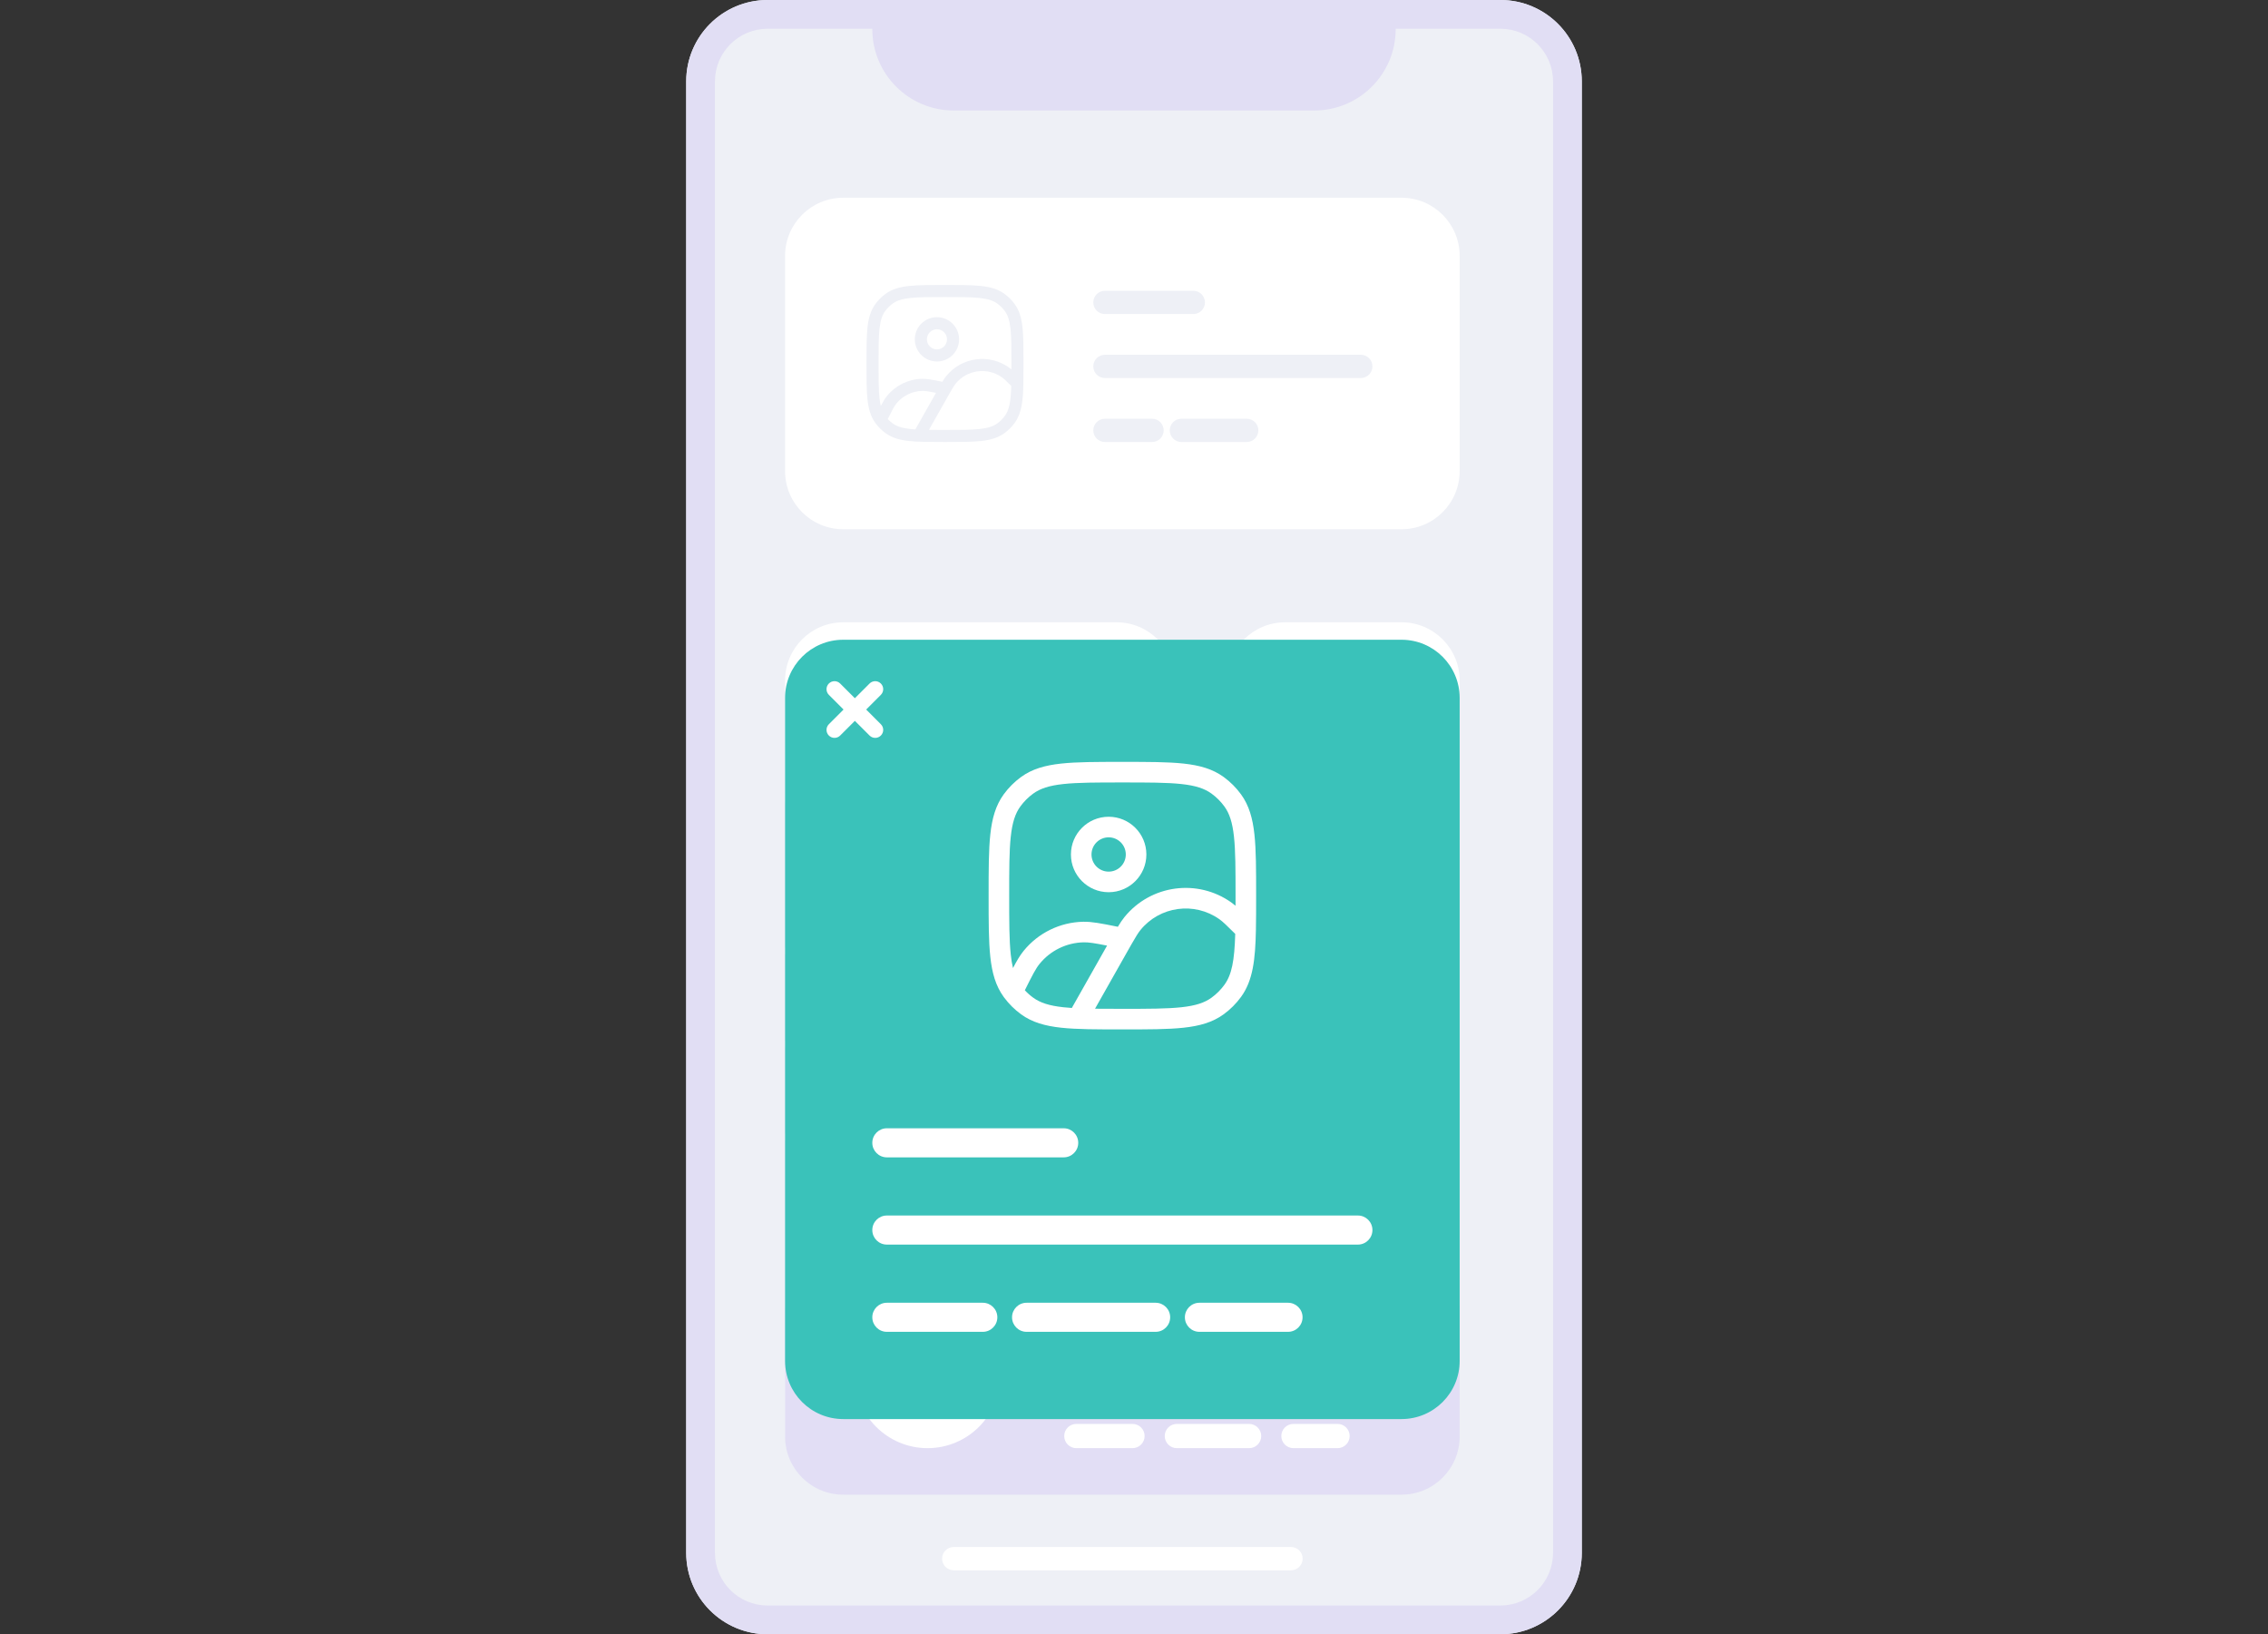 <svg width="390" height="281" viewBox="0 0 390 281" fill="none" xmlns="http://www.w3.org/2000/svg">
	<rect x="0" y="0" width="390" height="281" fill="#333333" stroke="none"/>
	<path
		d="M118 13.994C118 6.265 124.265 0 131.994 0H258.006C265.735 0 272 6.265 272 13.994V267.006C272 274.735 265.735 281 258.006 281H131.994C124.265 281 118 274.735 118 267.006V13.994Z"
		fill="#EEF0F6" />
	<path fill-rule="evenodd" clip-rule="evenodd"
		d="M258.006 4.944H131.994C126.996 4.944 122.944 8.996 122.944 13.994V267.006C122.944 272.004 126.996 276.056 131.994 276.056H258.006C263.004 276.056 267.056 272.004 267.056 267.006V13.994C267.056 8.996 263.004 4.944 258.006 4.944ZM131.994 0C124.265 0 118 6.265 118 13.994V267.006C118 274.735 124.265 281 131.994 281H258.006C265.735 281 272 274.735 272 267.006V13.994C272 6.265 265.735 0 258.006 0H131.994Z"
		fill="#E1DEF4" />
	<path
		d="M162 268C162 266.895 162.895 266 164 266H222C223.105 266 224 266.895 224 268C224 269.105 223.105 270 222 270H164C162.895 270 162 269.105 162 268Z"
		fill="white" />
	<path
		d="M150 5.006C150 12.735 156.265 19 163.994 19H226.006C233.735 19 240 12.735 240 5.006V0H150V5.006Z"
		fill="#E1DEF4" />
	<path
		d="M135 44C135 38.477 139.477 34 145 34H241C246.523 34 251 38.477 251 44V81C251 86.523 246.523 91 241 91H145C139.477 91 135 86.523 135 81V44Z"
		fill="white" />
	<path
		d="M188 52C188 50.895 188.895 50 190 50H205.2C206.305 50 207.2 50.895 207.2 52C207.2 53.105 206.305 54 205.2 54H190C188.895 54 188 53.105 188 52Z"
		fill="#EEF0F6" />
	<path
		d="M188 63C188 61.895 188.895 61 190 61H234C235.105 61 236 61.895 236 63C236 64.105 235.105 65 234 65H190C188.895 65 188 64.105 188 63Z"
		fill="#EEF0F6" />
	<path
		d="M188 74C188 72.895 188.895 72 190 72H198.104C199.209 72 200.104 72.895 200.104 74C200.104 75.105 199.209 76 198.104 76H190C188.895 76 188 75.105 188 74Z"
		fill="#EEF0F6" />
	<path
		d="M201.148 74C201.148 72.895 202.043 72 203.148 72H214.382C215.487 72 216.382 72.895 216.382 74C216.382 75.105 215.487 76 214.382 76H203.148C202.043 76 201.148 75.105 201.148 74Z"
		fill="#EEF0F6" />
	<path fill-rule="evenodd" clip-rule="evenodd"
		d="M161.115 54.538C159.012 54.538 157.308 56.243 157.308 58.346C157.308 60.449 159.012 62.154 161.115 62.154C163.218 62.154 164.923 60.449 164.923 58.346C164.923 56.243 163.218 54.538 161.115 54.538ZM159.385 58.346C159.385 57.39 160.16 56.615 161.115 56.615C162.071 56.615 162.846 57.39 162.846 58.346C162.846 59.302 162.071 60.077 161.115 60.077C160.16 60.077 159.385 59.302 159.385 58.346Z"
		fill="#EEF0F6" />
	<path fill-rule="evenodd" clip-rule="evenodd"
		d="M168.68 49.171C167.099 49 165.106 49 162.563 49H162.437C159.894 49 157.901 49 156.32 49.171C154.706 49.346 153.398 49.709 152.282 50.52C151.606 51.012 151.012 51.606 150.521 52.282C149.709 53.398 149.346 54.706 149.171 56.32C149 57.901 149 59.895 149 62.437V62.563C149 65.106 149 67.099 149.171 68.68C149.346 70.294 149.709 71.602 150.521 72.718C150.538 72.743 150.556 72.767 150.574 72.791C151.055 73.437 151.63 74.006 152.282 74.48C153.398 75.291 154.706 75.654 156.32 75.829C157.901 76 159.894 76 162.437 76H162.563C165.106 76 167.099 76 168.68 75.829C170.294 75.654 171.602 75.291 172.718 74.48C173.394 73.988 173.988 73.394 174.479 72.718C175.684 71.06 175.917 68.945 175.979 65.962C176 64.948 176 63.802 176 62.508V62.437C176 59.895 176 57.901 175.829 56.32C175.654 54.706 175.291 53.398 174.479 52.282C173.988 51.606 173.394 51.012 172.718 50.52C171.602 49.709 170.294 49.346 168.68 49.171ZM153.503 52.201C154.206 51.69 155.106 51.392 156.543 51.236C158 51.078 159.881 51.077 162.5 51.077C165.119 51.077 167 51.078 168.457 51.236C169.894 51.392 170.794 51.69 171.497 52.201C171.997 52.564 172.436 53.003 172.799 53.503C173.31 54.206 173.608 55.106 173.764 56.543C173.922 58 173.923 59.881 173.923 62.5C173.923 62.853 173.923 63.193 173.923 63.521C173.776 63.397 173.637 63.287 173.501 63.19C170.079 60.761 165.359 61.404 162.713 64.661C162.493 64.931 162.283 65.248 162.045 65.642L161.872 65.608C160.35 65.303 159.418 65.117 158.543 65.135C156.205 65.185 154.007 66.26 152.533 68.075C152.158 68.535 151.842 69.075 151.461 69.808C151.366 69.416 151.292 68.971 151.236 68.457C151.078 67 151.077 65.119 151.077 62.5C151.077 59.881 151.078 58 151.236 56.543C151.392 55.106 151.69 54.206 152.201 53.503C152.564 53.003 153.003 52.564 153.503 52.201ZM172.298 64.884C172.641 65.127 173.037 65.508 173.892 66.361C173.812 69.089 173.538 70.48 172.799 71.497C172.436 71.997 171.997 72.436 171.497 72.799C170.794 73.31 169.894 73.608 168.457 73.764C167 73.922 165.119 73.923 162.5 73.923C161.473 73.923 160.559 73.923 159.74 73.913L162.951 68.233C163.131 67.915 163.287 67.638 163.427 67.394C163.869 66.62 164.108 66.237 164.325 65.971C166.281 63.564 169.769 63.088 172.298 64.884ZM157.442 73.758C157.428 73.784 157.414 73.81 157.402 73.837C157.1 73.817 156.814 73.793 156.543 73.764C155.106 73.608 154.206 73.31 153.503 72.799C153.196 72.577 152.913 72.326 152.656 72.049C153.433 70.494 153.755 69.864 154.145 69.384C155.235 68.043 156.859 67.248 158.587 67.212C159.12 67.2 159.709 67.297 160.955 67.543L157.442 73.758Z"
		fill="#EEF0F6" />
	<path
		d="M135 117C135 111.477 139.477 107 145 107H192C197.523 107 202 111.477 202 117V137C202 142.523 197.523 147 192 147H145C139.477 147 135 142.523 135 137V117Z"
		fill="white" />
	<path
		d="M211 117C211 111.477 215.477 107 221 107H241C246.523 107 251 111.477 251 117V137C251 142.523 246.523 147 241 147H221C215.477 147 211 142.523 211 137V117Z"
		fill="white" />
	<path
		d="M135 163.5C135 161.567 136.567 160 138.5 160H166.5C168.433 160 170 161.567 170 163.5C170 165.433 168.433 167 166.5 167H138.5C136.567 167 135 165.433 135 163.5Z"
		fill="white" />
	<path
		d="M135 179.5C135 177.567 136.567 176 138.5 176H204.5C206.433 176 208 177.567 208 179.5C208 181.433 206.433 183 204.5 183H138.5C136.567 183 135 181.433 135 179.5Z"
		fill="white" />
	<path
		d="M135 195.5C135 193.567 136.567 192 138.5 192H150.5C152.433 192 154 193.567 154 195.5C154 197.433 152.433 199 150.5 199H138.5C136.567 199 135 197.433 135 195.5Z"
		fill="white" />
	<path
		d="M163 195.5C163 193.567 164.567 192 166.5 192H188.5C190.433 192 192 193.567 192 195.5C192 197.433 190.433 199 188.5 199H166.5C164.567 199 163 197.433 163 195.5Z"
		fill="white" />
	<path opacity="0.1"
		d="M135 226C135 220.477 139.477 216 145 216H241C246.523 216 251 220.477 251 226V247C251 252.523 246.523 257 241 257H145C139.477 257 135 252.523 135 247V226Z"
		fill="#713EE6" />
	<path
		d="M183 226.083C183 224.933 183.933 224 185.083 224H205.114C206.265 224 207.198 224.933 207.198 226.083C207.198 227.234 206.265 228.167 205.114 228.167H185.083C183.933 228.167 183 227.234 183 226.083Z"
		fill="white" />
	<path
		d="M183 236.5C183 235.35 183.933 234.417 185.083 234.417H236.917C238.067 234.417 239 235.35 239 236.5C239 237.651 238.067 238.584 236.917 238.584H185.083C183.933 238.584 183 237.651 183 236.5Z"
		fill="white" />
	<path
		d="M183 246.917C183 245.767 183.933 244.834 185.083 244.834H194.744C195.894 244.834 196.827 245.767 196.827 246.917C196.827 248.068 195.894 249.001 194.744 249.001H185.083C183.933 249.001 183 248.068 183 246.917Z"
		fill="white" />
	<path
		d="M200.284 246.917C200.284 245.767 201.217 244.834 202.367 244.834H214.793C215.944 244.834 216.877 245.767 216.877 246.917C216.877 248.068 215.944 249.001 214.793 249.001H202.367C201.217 249.001 200.284 248.068 200.284 246.917Z"
		fill="white" />
	<path
		d="M220.333 246.917C220.333 245.767 221.266 244.834 222.417 244.834H230.003C231.154 244.834 232.086 245.767 232.086 246.917C232.086 248.068 231.154 249.001 230.003 249.001H222.417C221.266 249.001 220.333 248.068 220.333 246.917Z"
		fill="white" />
	<path
		d="M172 236.5C172 243.404 166.404 249 159.5 249C152.596 249 147 243.404 147 236.5C147 229.596 152.596 224 159.5 224C166.404 224 172 229.596 172 236.5Z"
		fill="white" />
	<path
		d="M163.459 235.057C164.406 235.786 164.406 237.214 163.459 237.943L158.89 241.46C157.692 242.382 155.958 241.528 155.958 240.018L155.958 232.982C155.958 231.471 157.692 230.618 158.89 231.54L163.459 235.057Z"
		fill="#EEF0F6" />
	<path
		d="M135 120C135 114.477 139.477 110 145 110H241C246.523 110 251 114.477 251 120V234C251 239.523 246.523 244 241 244H145C139.477 244 135 239.523 135 234V120Z"
		fill="#3AC2BA" />
	<path fill-rule="evenodd" clip-rule="evenodd"
		d="M190.641 140.436C187.058 140.436 184.154 143.34 184.154 146.923C184.154 150.506 187.058 153.41 190.641 153.41C194.224 153.41 197.128 150.506 197.128 146.923C197.128 143.34 194.224 140.436 190.641 140.436ZM187.692 146.923C187.692 145.295 189.012 143.974 190.641 143.974C192.27 143.974 193.59 145.295 193.59 146.923C193.59 148.552 192.27 149.872 190.641 149.872C189.012 149.872 187.692 148.552 187.692 146.923Z"
		fill="white" />
	<path fill-rule="evenodd" clip-rule="evenodd"
		d="M203.529 131.292C200.835 131 197.439 131 193.107 131H192.893C188.561 131 185.165 131 182.471 131.292C179.721 131.59 177.493 132.209 175.591 133.591C174.44 134.427 173.427 135.44 172.591 136.591C171.209 138.493 170.59 140.721 170.292 143.471C170 146.165 170 149.561 170 153.893V154.107C170 158.439 170 161.835 170.292 164.529C170.59 167.279 171.209 169.507 172.591 171.409C172.621 171.45 172.651 171.492 172.682 171.533C173.501 172.633 174.482 173.603 175.591 174.409C177.493 175.791 179.721 176.41 182.471 176.708C185.165 177 188.561 177 192.893 177H193.107C197.439 177 200.835 177 203.529 176.708C206.279 176.41 208.507 175.791 210.409 174.409C211.56 173.573 212.573 172.56 213.409 171.409C215.462 168.584 215.859 164.98 215.964 159.899C216 158.171 216 156.218 216 154.014V153.893C216 149.561 216 146.165 215.708 143.471C215.41 140.721 214.791 138.493 213.409 136.591C212.573 135.44 211.56 134.427 210.409 133.591C208.507 132.209 206.279 131.59 203.529 131.292ZM177.671 136.453C178.87 135.583 180.403 135.075 182.852 134.81C185.333 134.541 188.538 134.538 193 134.538C197.462 134.538 200.667 134.541 203.148 134.81C205.597 135.075 207.13 135.583 208.329 136.453C209.18 137.072 209.928 137.82 210.547 138.671C211.417 139.87 211.925 141.403 212.19 143.852C212.459 146.333 212.462 149.538 212.462 154C212.462 154.602 212.462 155.181 212.461 155.739C212.211 155.528 211.974 155.341 211.742 155.176C205.912 151.037 197.871 152.133 193.363 157.681C192.989 158.142 192.63 158.681 192.224 159.353L191.929 159.294C189.337 158.776 187.749 158.458 186.258 158.49C182.275 158.574 178.531 160.405 176.019 163.498C175.381 164.283 174.842 165.202 174.193 166.451C174.03 165.783 173.905 165.024 173.81 164.148C173.541 161.667 173.538 158.462 173.538 154C173.538 149.538 173.541 146.333 173.81 143.852C174.075 141.403 174.583 139.87 175.453 138.671C176.072 137.82 176.82 137.072 177.671 136.453ZM209.693 158.061C210.277 158.476 210.953 159.126 212.408 160.577C212.273 165.226 211.806 167.596 210.547 169.329C209.928 170.18 209.18 170.928 208.329 171.547C207.13 172.417 205.597 172.925 203.148 173.19C200.667 173.459 197.462 173.462 193 173.462C191.25 173.462 189.694 173.461 188.298 173.444L193.768 163.767C194.075 163.225 194.341 162.754 194.579 162.338C195.332 161.02 195.74 160.367 196.109 159.913C199.441 155.812 205.385 155.002 209.693 158.061ZM184.383 173.181C184.358 173.225 184.335 173.269 184.315 173.314C183.8 173.281 183.313 173.24 182.852 173.19C180.403 172.925 178.87 172.417 177.671 171.547C177.149 171.168 176.666 170.74 176.228 170.269C177.553 167.619 178.101 166.546 178.765 165.729C180.622 163.443 183.39 162.09 186.334 162.027C187.241 162.008 188.245 162.173 190.368 162.592L184.383 173.181Z"
		fill="white" />
	<path
		d="M150 196.5C150 195.119 151.119 194 152.5 194H182.912C184.292 194 185.412 195.119 185.412 196.5C185.412 197.881 184.292 199 182.912 199H152.5C151.119 199 150 197.881 150 196.5Z"
		fill="white" />
	<path
		d="M150 211.5C150 210.119 151.119 209 152.5 209H233.5C234.881 209 236 210.119 236 211.5C236 212.881 234.881 214 233.5 214H152.5C151.119 214 150 212.881 150 211.5Z"
		fill="white" />
	<path
		d="M150 226.5C150 225.119 151.119 224 152.5 224H169C170.381 224 171.5 225.119 171.5 226.5C171.5 227.881 170.381 229 169 229H152.5C151.119 229 150 227.881 150 226.5Z"
		fill="white" />
	<path
		d="M174.029 226.5C174.029 225.119 175.149 224 176.529 224H198.72C200.101 224 201.22 225.119 201.22 226.5C201.22 227.881 200.101 229 198.72 229H176.529C175.149 229 174.029 227.881 174.029 226.5Z"
		fill="white" />
	<path
		d="M203.75 226.5C203.75 225.119 204.869 224 206.25 224H221.485C222.866 224 223.985 225.119 223.985 226.5C223.985 227.881 222.866 229 221.485 229H206.25C204.869 229 203.75 227.881 203.75 226.5Z"
		fill="white" />
	<path
		d="M150.765 118.765C150.912 118.619 150.912 118.381 150.765 118.235C150.619 118.088 150.381 118.088 150.235 118.235L147 121.47L143.765 118.235C143.619 118.088 143.381 118.088 143.235 118.235C143.088 118.381 143.088 118.619 143.235 118.765L146.47 122L143.235 125.235C143.088 125.381 143.088 125.619 143.235 125.765C143.381 125.912 143.619 125.912 143.765 125.765L147 122.53L150.235 125.765C150.381 125.912 150.619 125.912 150.765 125.765C150.912 125.619 150.912 125.381 150.765 125.235L147.53 122L150.765 118.765Z"
		fill="white" />
	<path fill-rule="evenodd" clip-rule="evenodd"
		d="M147 120.055L149.528 117.528C150.065 116.991 150.935 116.991 151.472 117.528C152.009 118.065 152.009 118.935 151.472 119.472L148.945 122L151.472 124.528C152.009 125.065 152.009 125.935 151.472 126.472C150.935 127.009 150.065 127.009 149.528 126.472L147 123.945L144.472 126.472C143.935 127.009 143.065 127.009 142.528 126.472C141.991 125.935 141.991 125.065 142.528 124.528L145.055 122L142.528 119.472C141.991 118.935 141.991 118.065 142.528 117.528C143.065 116.991 143.935 116.991 144.472 117.528L147 120.055ZM150.058 125.942C150.058 125.942 150.058 125.942 150.058 125.941L150.058 125.942ZM150.941 118.942L150.942 118.942L150.941 118.942Z"
		fill="white" />
</svg>